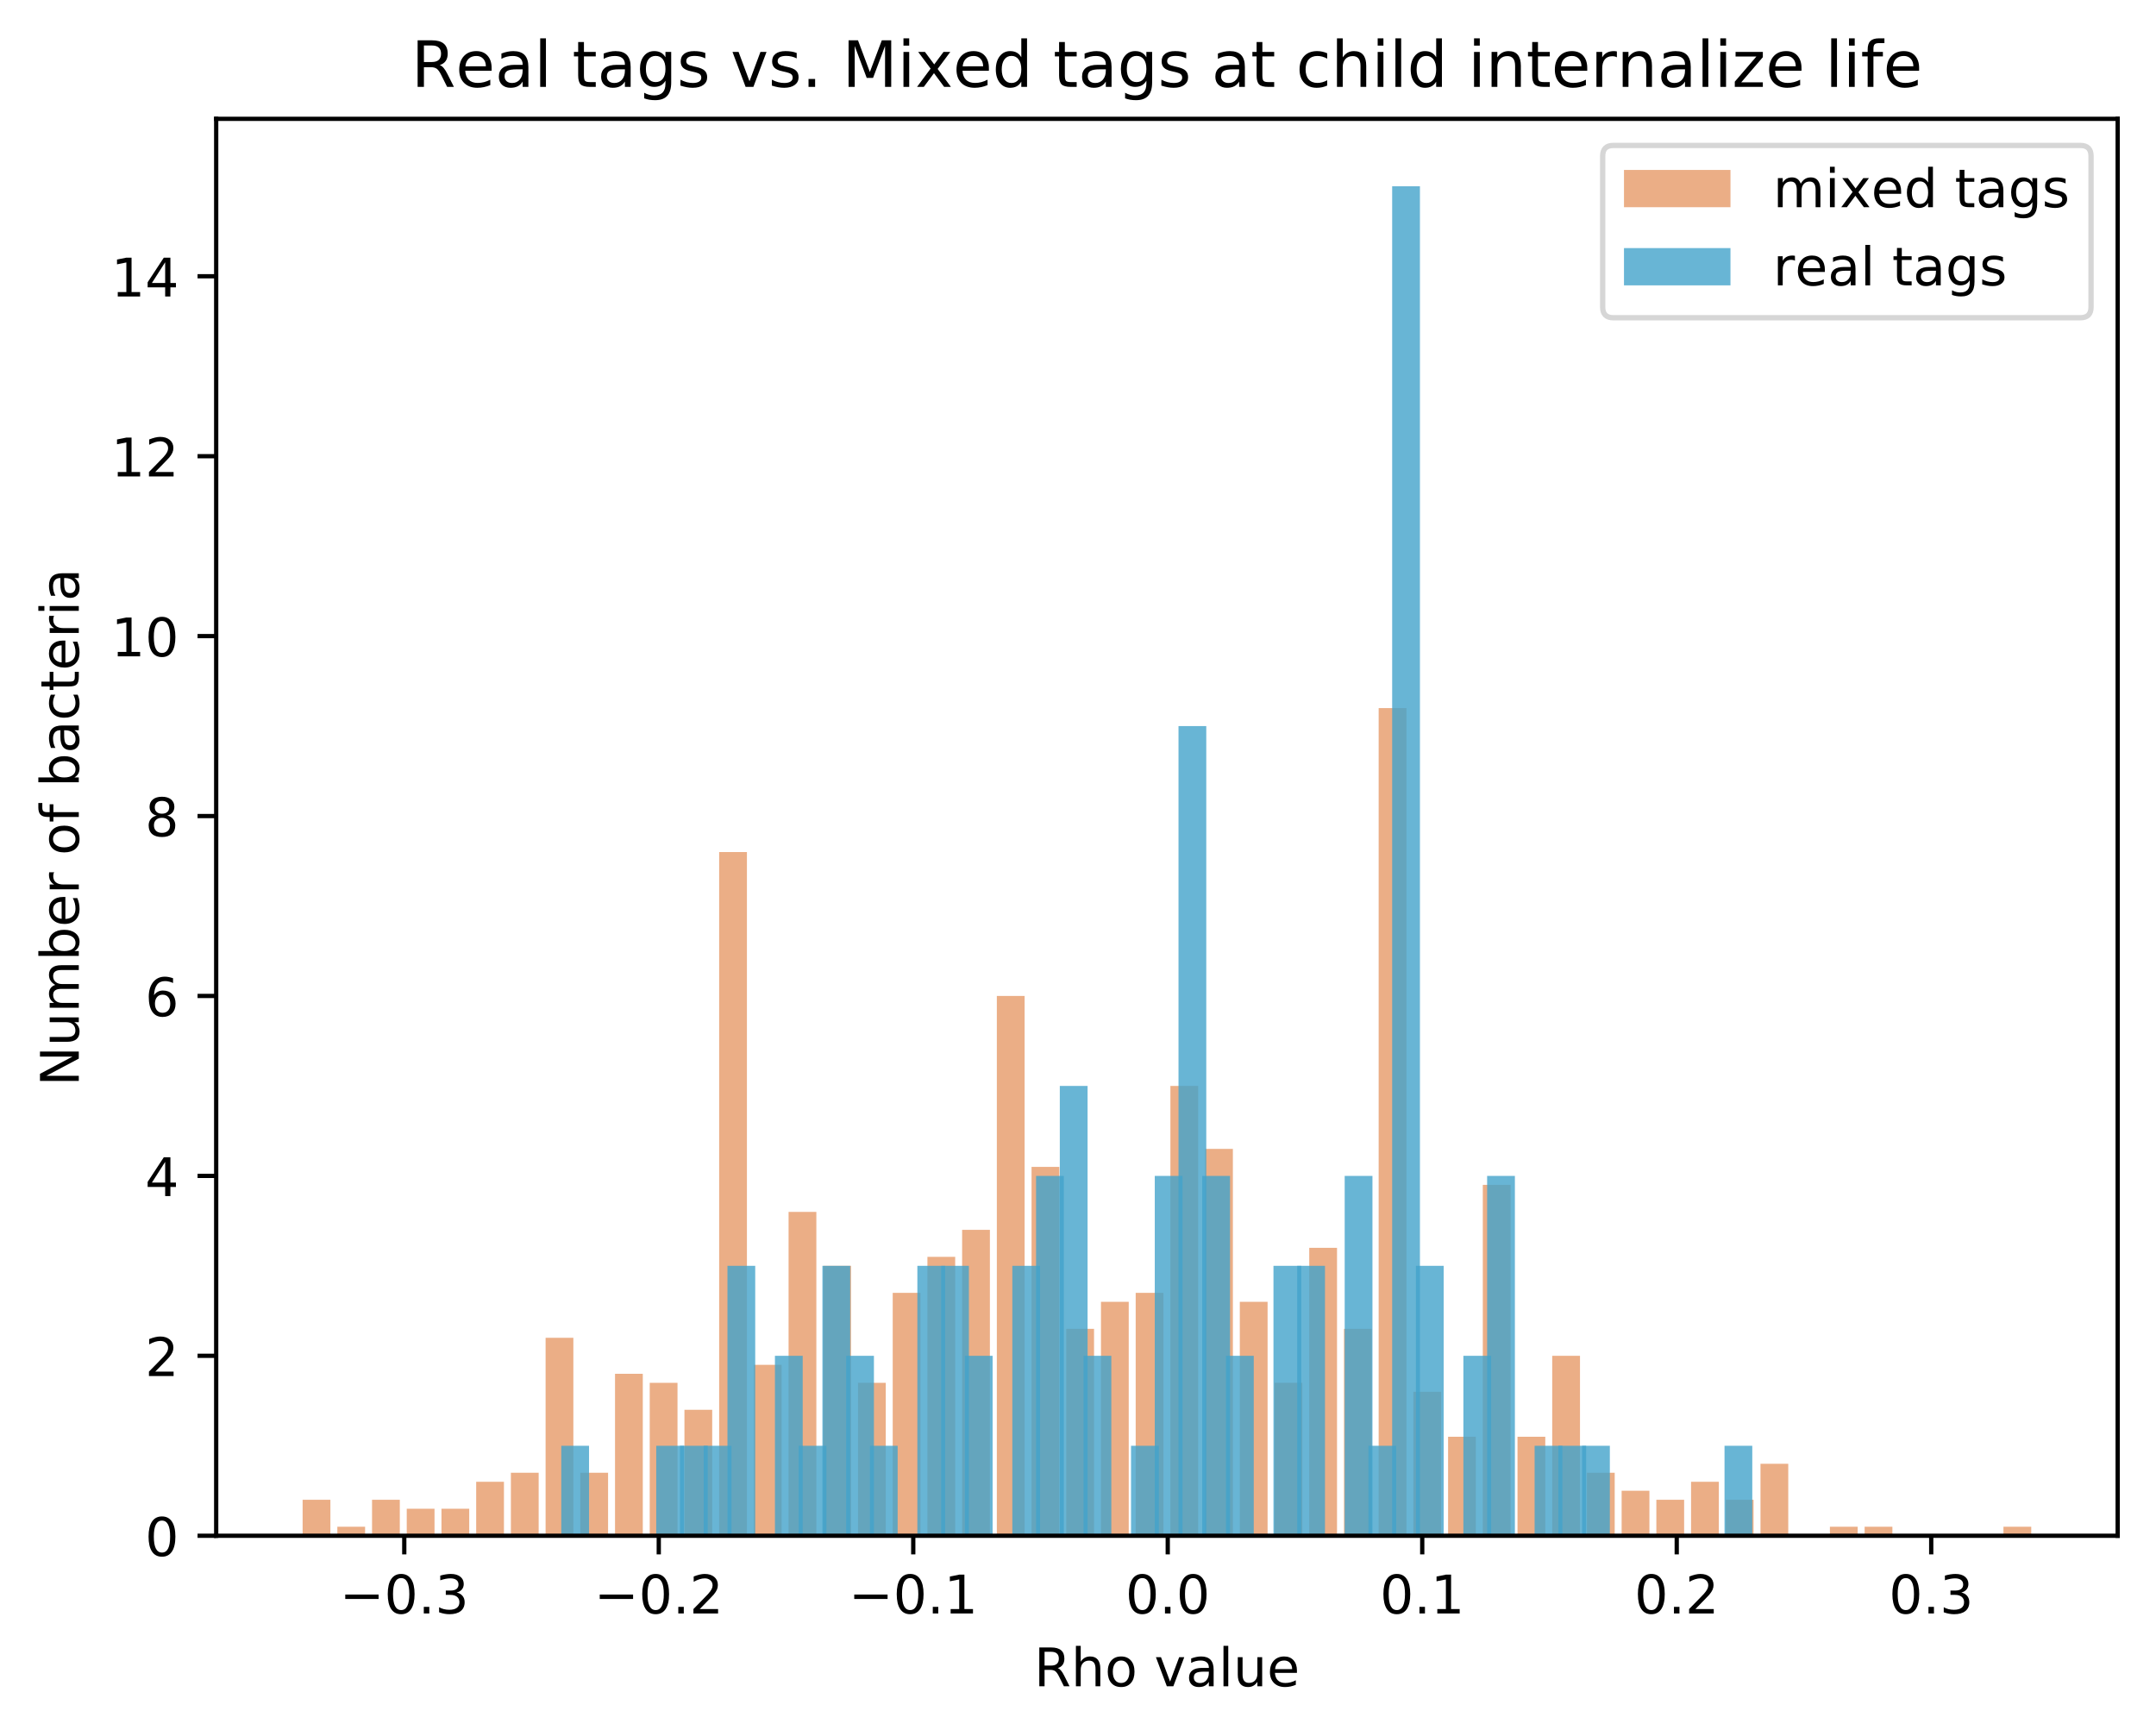 <?xml version="1.0" encoding="utf-8" standalone="no"?>
<!DOCTYPE svg PUBLIC "-//W3C//DTD SVG 1.1//EN"
  "http://www.w3.org/Graphics/SVG/1.1/DTD/svg11.dtd">
<!-- Created with matplotlib (https://matplotlib.org/) -->
<svg height="325.986pt" version="1.1" viewBox="0 0 404.923 325.986" width="404.923pt" xmlns="http://www.w3.org/2000/svg" xmlns:xlink="http://www.w3.org/1999/xlink">
 <defs>
  <style type="text/css">
*{stroke-linecap:butt;stroke-linejoin:round;}
  </style>
 </defs>
 <g id="figure_1">
  <g id="patch_1">
   <path d="M 0 325.986 
L 404.923 325.986 
L 404.923 0 
L 0 0 
z
" style="fill:#ffffff;"/>
  </g>
  <g id="axes_1">
   <g id="patch_2">
    <path d="M 40.603 288.43 
L 397.723 288.43 
L 397.723 22.318 
L 40.603 22.318 
z
" style="fill:#ffffff;"/>
   </g>
   <g id="patch_3">
    <path clip-path="url(#p4033b6febd)" d="M 56.836 288.43 
L 62.051 288.43 
L 62.051 281.672 
L 56.836 281.672 
z
" style="fill:#d95f0e;opacity:0.5;"/>
   </g>
   <g id="patch_4">
    <path clip-path="url(#p4033b6febd)" d="M 63.355 288.43 
L 68.57 288.43 
L 68.57 286.741 
L 63.355 286.741 
z
" style="fill:#d95f0e;opacity:0.5;"/>
   </g>
   <g id="patch_5">
    <path clip-path="url(#p4033b6febd)" d="M 69.874 288.43 
L 75.09 288.43 
L 75.09 281.672 
L 69.874 281.672 
z
" style="fill:#d95f0e;opacity:0.5;"/>
   </g>
   <g id="patch_6">
    <path clip-path="url(#p4033b6febd)" d="M 76.393 288.43 
L 81.609 288.43 
L 81.609 283.361 
L 76.393 283.361 
z
" style="fill:#d95f0e;opacity:0.5;"/>
   </g>
   <g id="patch_7">
    <path clip-path="url(#p4033b6febd)" d="M 82.913 288.43 
L 88.128 288.43 
L 88.128 283.361 
L 82.913 283.361 
z
" style="fill:#d95f0e;opacity:0.5;"/>
   </g>
   <g id="patch_8">
    <path clip-path="url(#p4033b6febd)" d="M 89.432 288.43 
L 94.647 288.43 
L 94.647 278.293 
L 89.432 278.293 
z
" style="fill:#d95f0e;opacity:0.5;"/>
   </g>
   <g id="patch_9">
    <path clip-path="url(#p4033b6febd)" d="M 95.951 288.43 
L 101.166 288.43 
L 101.166 276.603 
L 95.951 276.603 
z
" style="fill:#d95f0e;opacity:0.5;"/>
   </g>
   <g id="patch_10">
    <path clip-path="url(#p4033b6febd)" d="M 102.47 288.43 
L 107.685 288.43 
L 107.685 251.259 
L 102.47 251.259 
z
" style="fill:#d95f0e;opacity:0.5;"/>
   </g>
   <g id="patch_11">
    <path clip-path="url(#p4033b6febd)" d="M 108.989 288.43 
L 114.205 288.43 
L 114.205 276.603 
L 108.989 276.603 
z
" style="fill:#d95f0e;opacity:0.5;"/>
   </g>
   <g id="patch_12">
    <path clip-path="url(#p4033b6febd)" d="M 115.508 288.43 
L 120.724 288.43 
L 120.724 258.017 
L 115.508 258.017 
z
" style="fill:#d95f0e;opacity:0.5;"/>
   </g>
   <g id="patch_13">
    <path clip-path="url(#p4033b6febd)" d="M 122.028 288.43 
L 127.243 288.43 
L 127.243 259.707 
L 122.028 259.707 
z
" style="fill:#d95f0e;opacity:0.5;"/>
   </g>
   <g id="patch_14">
    <path clip-path="url(#p4033b6febd)" d="M 128.547 288.43 
L 133.762 288.43 
L 133.762 264.776 
L 128.547 264.776 
z
" style="fill:#d95f0e;opacity:0.5;"/>
   </g>
   <g id="patch_15">
    <path clip-path="url(#p4033b6febd)" d="M 135.066 288.43 
L 140.281 288.43 
L 140.281 160.021 
L 135.066 160.021 
z
" style="fill:#d95f0e;opacity:0.5;"/>
   </g>
   <g id="patch_16">
    <path clip-path="url(#p4033b6febd)" d="M 141.585 288.43 
L 146.8 288.43 
L 146.8 256.328 
L 141.585 256.328 
z
" style="fill:#d95f0e;opacity:0.5;"/>
   </g>
   <g id="patch_17">
    <path clip-path="url(#p4033b6febd)" d="M 148.104 288.43 
L 153.32 288.43 
L 153.32 227.605 
L 148.104 227.605 
z
" style="fill:#d95f0e;opacity:0.5;"/>
   </g>
   <g id="patch_18">
    <path clip-path="url(#p4033b6febd)" d="M 154.623 288.43 
L 159.839 288.43 
L 159.839 237.742 
L 154.623 237.742 
z
" style="fill:#d95f0e;opacity:0.5;"/>
   </g>
   <g id="patch_19">
    <path clip-path="url(#p4033b6febd)" d="M 161.143 288.43 
L 166.358 288.43 
L 166.358 259.707 
L 161.143 259.707 
z
" style="fill:#d95f0e;opacity:0.5;"/>
   </g>
   <g id="patch_20">
    <path clip-path="url(#p4033b6febd)" d="M 167.662 288.43 
L 172.877 288.43 
L 172.877 242.811 
L 167.662 242.811 
z
" style="fill:#d95f0e;opacity:0.5;"/>
   </g>
   <g id="patch_21">
    <path clip-path="url(#p4033b6febd)" d="M 174.181 288.43 
L 179.396 288.43 
L 179.396 236.053 
L 174.181 236.053 
z
" style="fill:#d95f0e;opacity:0.5;"/>
   </g>
   <g id="patch_22">
    <path clip-path="url(#p4033b6febd)" d="M 180.7 288.43 
L 185.915 288.43 
L 185.915 230.984 
L 180.7 230.984 
z
" style="fill:#d95f0e;opacity:0.5;"/>
   </g>
   <g id="patch_23">
    <path clip-path="url(#p4033b6febd)" d="M 187.219 288.43 
L 192.435 288.43 
L 192.435 187.054 
L 187.219 187.054 
z
" style="fill:#d95f0e;opacity:0.5;"/>
   </g>
   <g id="patch_24">
    <path clip-path="url(#p4033b6febd)" d="M 193.738 288.43 
L 198.954 288.43 
L 198.954 219.157 
L 193.738 219.157 
z
" style="fill:#d95f0e;opacity:0.5;"/>
   </g>
   <g id="patch_25">
    <path clip-path="url(#p4033b6febd)" d="M 200.258 288.43 
L 205.473 288.43 
L 205.473 249.569 
L 200.258 249.569 
z
" style="fill:#d95f0e;opacity:0.5;"/>
   </g>
   <g id="patch_26">
    <path clip-path="url(#p4033b6febd)" d="M 206.777 288.43 
L 211.992 288.43 
L 211.992 244.501 
L 206.777 244.501 
z
" style="fill:#d95f0e;opacity:0.5;"/>
   </g>
   <g id="patch_27">
    <path clip-path="url(#p4033b6febd)" d="M 213.296 288.43 
L 218.511 288.43 
L 218.511 242.811 
L 213.296 242.811 
z
" style="fill:#d95f0e;opacity:0.5;"/>
   </g>
   <g id="patch_28">
    <path clip-path="url(#p4033b6febd)" d="M 219.815 288.43 
L 225.03 288.43 
L 225.03 203.95 
L 219.815 203.95 
z
" style="fill:#d95f0e;opacity:0.5;"/>
   </g>
   <g id="patch_29">
    <path clip-path="url(#p4033b6febd)" d="M 226.334 288.43 
L 231.55 288.43 
L 231.55 215.777 
L 226.334 215.777 
z
" style="fill:#d95f0e;opacity:0.5;"/>
   </g>
   <g id="patch_30">
    <path clip-path="url(#p4033b6febd)" d="M 232.853 288.43 
L 238.069 288.43 
L 238.069 244.501 
L 232.853 244.501 
z
" style="fill:#d95f0e;opacity:0.5;"/>
   </g>
   <g id="patch_31">
    <path clip-path="url(#p4033b6febd)" d="M 239.373 288.43 
L 244.588 288.43 
L 244.588 259.707 
L 239.373 259.707 
z
" style="fill:#d95f0e;opacity:0.5;"/>
   </g>
   <g id="patch_32">
    <path clip-path="url(#p4033b6febd)" d="M 245.892 288.43 
L 251.107 288.43 
L 251.107 234.363 
L 245.892 234.363 
z
" style="fill:#d95f0e;opacity:0.5;"/>
   </g>
   <g id="patch_33">
    <path clip-path="url(#p4033b6febd)" d="M 252.411 288.43 
L 257.626 288.43 
L 257.626 249.569 
L 252.411 249.569 
z
" style="fill:#d95f0e;opacity:0.5;"/>
   </g>
   <g id="patch_34">
    <path clip-path="url(#p4033b6febd)" d="M 258.93 288.43 
L 264.145 288.43 
L 264.145 132.987 
L 258.93 132.987 
z
" style="fill:#d95f0e;opacity:0.5;"/>
   </g>
   <g id="patch_35">
    <path clip-path="url(#p4033b6febd)" d="M 265.449 288.43 
L 270.665 288.43 
L 270.665 261.397 
L 265.449 261.397 
z
" style="fill:#d95f0e;opacity:0.5;"/>
   </g>
   <g id="patch_36">
    <path clip-path="url(#p4033b6febd)" d="M 271.968 288.43 
L 277.184 288.43 
L 277.184 269.845 
L 271.968 269.845 
z
" style="fill:#d95f0e;opacity:0.5;"/>
   </g>
   <g id="patch_37">
    <path clip-path="url(#p4033b6febd)" d="M 278.488 288.43 
L 283.703 288.43 
L 283.703 222.536 
L 278.488 222.536 
z
" style="fill:#d95f0e;opacity:0.5;"/>
   </g>
   <g id="patch_38">
    <path clip-path="url(#p4033b6febd)" d="M 285.007 288.43 
L 290.222 288.43 
L 290.222 269.845 
L 285.007 269.845 
z
" style="fill:#d95f0e;opacity:0.5;"/>
   </g>
   <g id="patch_39">
    <path clip-path="url(#p4033b6febd)" d="M 291.526 288.43 
L 296.741 288.43 
L 296.741 254.638 
L 291.526 254.638 
z
" style="fill:#d95f0e;opacity:0.5;"/>
   </g>
   <g id="patch_40">
    <path clip-path="url(#p4033b6febd)" d="M 298.045 288.43 
L 303.26 288.43 
L 303.26 276.603 
L 298.045 276.603 
z
" style="fill:#d95f0e;opacity:0.5;"/>
   </g>
   <g id="patch_41">
    <path clip-path="url(#p4033b6febd)" d="M 304.564 288.43 
L 309.78 288.43 
L 309.78 279.982 
L 304.564 279.982 
z
" style="fill:#d95f0e;opacity:0.5;"/>
   </g>
   <g id="patch_42">
    <path clip-path="url(#p4033b6febd)" d="M 311.083 288.43 
L 316.299 288.43 
L 316.299 281.672 
L 311.083 281.672 
z
" style="fill:#d95f0e;opacity:0.5;"/>
   </g>
   <g id="patch_43">
    <path clip-path="url(#p4033b6febd)" d="M 317.603 288.43 
L 322.818 288.43 
L 322.818 278.293 
L 317.603 278.293 
z
" style="fill:#d95f0e;opacity:0.5;"/>
   </g>
   <g id="patch_44">
    <path clip-path="url(#p4033b6febd)" d="M 324.122 288.43 
L 329.337 288.43 
L 329.337 281.672 
L 324.122 281.672 
z
" style="fill:#d95f0e;opacity:0.5;"/>
   </g>
   <g id="patch_45">
    <path clip-path="url(#p4033b6febd)" d="M 330.641 288.43 
L 335.856 288.43 
L 335.856 274.913 
L 330.641 274.913 
z
" style="fill:#d95f0e;opacity:0.5;"/>
   </g>
   <g id="patch_46">
    <path clip-path="url(#p4033b6febd)" d="M 337.16 288.43 
L 342.375 288.43 
L 342.375 288.43 
L 337.16 288.43 
z
" style="fill:#d95f0e;opacity:0.5;"/>
   </g>
   <g id="patch_47">
    <path clip-path="url(#p4033b6febd)" d="M 343.679 288.43 
L 348.895 288.43 
L 348.895 286.741 
L 343.679 286.741 
z
" style="fill:#d95f0e;opacity:0.5;"/>
   </g>
   <g id="patch_48">
    <path clip-path="url(#p4033b6febd)" d="M 350.198 288.43 
L 355.414 288.43 
L 355.414 286.741 
L 350.198 286.741 
z
" style="fill:#d95f0e;opacity:0.5;"/>
   </g>
   <g id="patch_49">
    <path clip-path="url(#p4033b6febd)" d="M 356.718 288.43 
L 361.933 288.43 
L 361.933 288.43 
L 356.718 288.43 
z
" style="fill:#d95f0e;opacity:0.5;"/>
   </g>
   <g id="patch_50">
    <path clip-path="url(#p4033b6febd)" d="M 363.237 288.43 
L 368.452 288.43 
L 368.452 288.43 
L 363.237 288.43 
z
" style="fill:#d95f0e;opacity:0.5;"/>
   </g>
   <g id="patch_51">
    <path clip-path="url(#p4033b6febd)" d="M 369.756 288.43 
L 374.971 288.43 
L 374.971 288.43 
L 369.756 288.43 
z
" style="fill:#d95f0e;opacity:0.5;"/>
   </g>
   <g id="patch_52">
    <path clip-path="url(#p4033b6febd)" d="M 376.275 288.43 
L 381.49 288.43 
L 381.49 286.741 
L 376.275 286.741 
z
" style="fill:#d95f0e;opacity:0.5;"/>
   </g>
   <g id="patch_53">
    <path clip-path="url(#p4033b6febd)" d="M 105.414 288.43 
L 110.63 288.43 
L 110.63 271.534 
L 105.414 271.534 
z
" style="fill:#43a2ca;opacity:0.8;"/>
   </g>
   <g id="patch_54">
    <path clip-path="url(#p4033b6febd)" d="M 109.873 288.43 
L 115.088 288.43 
L 115.088 288.43 
L 109.873 288.43 
z
" style="fill:#43a2ca;opacity:0.8;"/>
   </g>
   <g id="patch_55">
    <path clip-path="url(#p4033b6febd)" d="M 114.331 288.43 
L 119.547 288.43 
L 119.547 288.43 
L 114.331 288.43 
z
" style="fill:#43a2ca;opacity:0.8;"/>
   </g>
   <g id="patch_56">
    <path clip-path="url(#p4033b6febd)" d="M 118.79 288.43 
L 124.005 288.43 
L 124.005 288.43 
L 118.79 288.43 
z
" style="fill:#43a2ca;opacity:0.8;"/>
   </g>
   <g id="patch_57">
    <path clip-path="url(#p4033b6febd)" d="M 123.249 288.43 
L 128.464 288.43 
L 128.464 271.534 
L 123.249 271.534 
z
" style="fill:#43a2ca;opacity:0.8;"/>
   </g>
   <g id="patch_58">
    <path clip-path="url(#p4033b6febd)" d="M 127.707 288.43 
L 132.923 288.43 
L 132.923 271.534 
L 127.707 271.534 
z
" style="fill:#43a2ca;opacity:0.8;"/>
   </g>
   <g id="patch_59">
    <path clip-path="url(#p4033b6febd)" d="M 132.166 288.43 
L 137.381 288.43 
L 137.381 271.534 
L 132.166 271.534 
z
" style="fill:#43a2ca;opacity:0.8;"/>
   </g>
   <g id="patch_60">
    <path clip-path="url(#p4033b6febd)" d="M 136.624 288.43 
L 141.84 288.43 
L 141.84 237.742 
L 136.624 237.742 
z
" style="fill:#43a2ca;opacity:0.8;"/>
   </g>
   <g id="patch_61">
    <path clip-path="url(#p4033b6febd)" d="M 141.083 288.43 
L 146.298 288.43 
L 146.298 288.43 
L 141.083 288.43 
z
" style="fill:#43a2ca;opacity:0.8;"/>
   </g>
   <g id="patch_62">
    <path clip-path="url(#p4033b6febd)" d="M 145.542 288.43 
L 150.757 288.43 
L 150.757 254.638 
L 145.542 254.638 
z
" style="fill:#43a2ca;opacity:0.8;"/>
   </g>
   <g id="patch_63">
    <path clip-path="url(#p4033b6febd)" d="M 150 288.43 
L 155.216 288.43 
L 155.216 271.534 
L 150 271.534 
z
" style="fill:#43a2ca;opacity:0.8;"/>
   </g>
   <g id="patch_64">
    <path clip-path="url(#p4033b6febd)" d="M 154.459 288.43 
L 159.674 288.43 
L 159.674 237.742 
L 154.459 237.742 
z
" style="fill:#43a2ca;opacity:0.8;"/>
   </g>
   <g id="patch_65">
    <path clip-path="url(#p4033b6febd)" d="M 158.917 288.43 
L 164.133 288.43 
L 164.133 254.638 
L 158.917 254.638 
z
" style="fill:#43a2ca;opacity:0.8;"/>
   </g>
   <g id="patch_66">
    <path clip-path="url(#p4033b6febd)" d="M 163.376 288.43 
L 168.591 288.43 
L 168.591 271.534 
L 163.376 271.534 
z
" style="fill:#43a2ca;opacity:0.8;"/>
   </g>
   <g id="patch_67">
    <path clip-path="url(#p4033b6febd)" d="M 167.835 288.43 
L 173.05 288.43 
L 173.05 288.43 
L 167.835 288.43 
z
" style="fill:#43a2ca;opacity:0.8;"/>
   </g>
   <g id="patch_68">
    <path clip-path="url(#p4033b6febd)" d="M 172.293 288.43 
L 177.509 288.43 
L 177.509 237.742 
L 172.293 237.742 
z
" style="fill:#43a2ca;opacity:0.8;"/>
   </g>
   <g id="patch_69">
    <path clip-path="url(#p4033b6febd)" d="M 176.752 288.43 
L 181.967 288.43 
L 181.967 237.742 
L 176.752 237.742 
z
" style="fill:#43a2ca;opacity:0.8;"/>
   </g>
   <g id="patch_70">
    <path clip-path="url(#p4033b6febd)" d="M 181.21 288.43 
L 186.426 288.43 
L 186.426 254.638 
L 181.21 254.638 
z
" style="fill:#43a2ca;opacity:0.8;"/>
   </g>
   <g id="patch_71">
    <path clip-path="url(#p4033b6febd)" d="M 185.669 288.43 
L 190.884 288.43 
L 190.884 288.43 
L 185.669 288.43 
z
" style="fill:#43a2ca;opacity:0.8;"/>
   </g>
   <g id="patch_72">
    <path clip-path="url(#p4033b6febd)" d="M 190.128 288.43 
L 195.343 288.43 
L 195.343 237.742 
L 190.128 237.742 
z
" style="fill:#43a2ca;opacity:0.8;"/>
   </g>
   <g id="patch_73">
    <path clip-path="url(#p4033b6febd)" d="M 194.586 288.43 
L 199.802 288.43 
L 199.802 220.846 
L 194.586 220.846 
z
" style="fill:#43a2ca;opacity:0.8;"/>
   </g>
   <g id="patch_74">
    <path clip-path="url(#p4033b6febd)" d="M 199.045 288.43 
L 204.26 288.43 
L 204.26 203.95 
L 199.045 203.95 
z
" style="fill:#43a2ca;opacity:0.8;"/>
   </g>
   <g id="patch_75">
    <path clip-path="url(#p4033b6febd)" d="M 203.503 288.43 
L 208.719 288.43 
L 208.719 254.638 
L 203.503 254.638 
z
" style="fill:#43a2ca;opacity:0.8;"/>
   </g>
   <g id="patch_76">
    <path clip-path="url(#p4033b6febd)" d="M 207.962 288.43 
L 213.177 288.43 
L 213.177 288.43 
L 207.962 288.43 
z
" style="fill:#43a2ca;opacity:0.8;"/>
   </g>
   <g id="patch_77">
    <path clip-path="url(#p4033b6febd)" d="M 212.421 288.43 
L 217.636 288.43 
L 217.636 271.534 
L 212.421 271.534 
z
" style="fill:#43a2ca;opacity:0.8;"/>
   </g>
   <g id="patch_78">
    <path clip-path="url(#p4033b6febd)" d="M 216.879 288.43 
L 222.095 288.43 
L 222.095 220.846 
L 216.879 220.846 
z
" style="fill:#43a2ca;opacity:0.8;"/>
   </g>
   <g id="patch_79">
    <path clip-path="url(#p4033b6febd)" d="M 221.338 288.43 
L 226.553 288.43 
L 226.553 136.366 
L 221.338 136.366 
z
" style="fill:#43a2ca;opacity:0.8;"/>
   </g>
   <g id="patch_80">
    <path clip-path="url(#p4033b6febd)" d="M 225.796 288.43 
L 231.012 288.43 
L 231.012 220.846 
L 225.796 220.846 
z
" style="fill:#43a2ca;opacity:0.8;"/>
   </g>
   <g id="patch_81">
    <path clip-path="url(#p4033b6febd)" d="M 230.255 288.43 
L 235.47 288.43 
L 235.47 254.638 
L 230.255 254.638 
z
" style="fill:#43a2ca;opacity:0.8;"/>
   </g>
   <g id="patch_82">
    <path clip-path="url(#p4033b6febd)" d="M 234.714 288.43 
L 239.929 288.43 
L 239.929 288.43 
L 234.714 288.43 
z
" style="fill:#43a2ca;opacity:0.8;"/>
   </g>
   <g id="patch_83">
    <path clip-path="url(#p4033b6febd)" d="M 239.172 288.43 
L 244.388 288.43 
L 244.388 237.742 
L 239.172 237.742 
z
" style="fill:#43a2ca;opacity:0.8;"/>
   </g>
   <g id="patch_84">
    <path clip-path="url(#p4033b6febd)" d="M 243.631 288.43 
L 248.846 288.43 
L 248.846 237.742 
L 243.631 237.742 
z
" style="fill:#43a2ca;opacity:0.8;"/>
   </g>
   <g id="patch_85">
    <path clip-path="url(#p4033b6febd)" d="M 248.089 288.43 
L 253.305 288.43 
L 253.305 288.43 
L 248.089 288.43 
z
" style="fill:#43a2ca;opacity:0.8;"/>
   </g>
   <g id="patch_86">
    <path clip-path="url(#p4033b6febd)" d="M 252.548 288.43 
L 257.763 288.43 
L 257.763 220.846 
L 252.548 220.846 
z
" style="fill:#43a2ca;opacity:0.8;"/>
   </g>
   <g id="patch_87">
    <path clip-path="url(#p4033b6febd)" d="M 257.007 288.43 
L 262.222 288.43 
L 262.222 271.534 
L 257.007 271.534 
z
" style="fill:#43a2ca;opacity:0.8;"/>
   </g>
   <g id="patch_88">
    <path clip-path="url(#p4033b6febd)" d="M 261.465 288.43 
L 266.681 288.43 
L 266.681 34.99 
L 261.465 34.99 
z
" style="fill:#43a2ca;opacity:0.8;"/>
   </g>
   <g id="patch_89">
    <path clip-path="url(#p4033b6febd)" d="M 265.924 288.43 
L 271.139 288.43 
L 271.139 237.742 
L 265.924 237.742 
z
" style="fill:#43a2ca;opacity:0.8;"/>
   </g>
   <g id="patch_90">
    <path clip-path="url(#p4033b6febd)" d="M 270.382 288.43 
L 275.598 288.43 
L 275.598 288.43 
L 270.382 288.43 
z
" style="fill:#43a2ca;opacity:0.8;"/>
   </g>
   <g id="patch_91">
    <path clip-path="url(#p4033b6febd)" d="M 274.841 288.43 
L 280.056 288.43 
L 280.056 254.638 
L 274.841 254.638 
z
" style="fill:#43a2ca;opacity:0.8;"/>
   </g>
   <g id="patch_92">
    <path clip-path="url(#p4033b6febd)" d="M 279.3 288.43 
L 284.515 288.43 
L 284.515 220.846 
L 279.3 220.846 
z
" style="fill:#43a2ca;opacity:0.8;"/>
   </g>
   <g id="patch_93">
    <path clip-path="url(#p4033b6febd)" d="M 283.758 288.43 
L 288.974 288.43 
L 288.974 288.43 
L 283.758 288.43 
z
" style="fill:#43a2ca;opacity:0.8;"/>
   </g>
   <g id="patch_94">
    <path clip-path="url(#p4033b6febd)" d="M 288.217 288.43 
L 293.432 288.43 
L 293.432 271.534 
L 288.217 271.534 
z
" style="fill:#43a2ca;opacity:0.8;"/>
   </g>
   <g id="patch_95">
    <path clip-path="url(#p4033b6febd)" d="M 292.675 288.43 
L 297.891 288.43 
L 297.891 271.534 
L 292.675 271.534 
z
" style="fill:#43a2ca;opacity:0.8;"/>
   </g>
   <g id="patch_96">
    <path clip-path="url(#p4033b6febd)" d="M 297.134 288.43 
L 302.349 288.43 
L 302.349 271.534 
L 297.134 271.534 
z
" style="fill:#43a2ca;opacity:0.8;"/>
   </g>
   <g id="patch_97">
    <path clip-path="url(#p4033b6febd)" d="M 301.593 288.43 
L 306.808 288.43 
L 306.808 288.43 
L 301.593 288.43 
z
" style="fill:#43a2ca;opacity:0.8;"/>
   </g>
   <g id="patch_98">
    <path clip-path="url(#p4033b6febd)" d="M 306.051 288.43 
L 311.267 288.43 
L 311.267 288.43 
L 306.051 288.43 
z
" style="fill:#43a2ca;opacity:0.8;"/>
   </g>
   <g id="patch_99">
    <path clip-path="url(#p4033b6febd)" d="M 310.51 288.43 
L 315.725 288.43 
L 315.725 288.43 
L 310.51 288.43 
z
" style="fill:#43a2ca;opacity:0.8;"/>
   </g>
   <g id="patch_100">
    <path clip-path="url(#p4033b6febd)" d="M 314.968 288.43 
L 320.184 288.43 
L 320.184 288.43 
L 314.968 288.43 
z
" style="fill:#43a2ca;opacity:0.8;"/>
   </g>
   <g id="patch_101">
    <path clip-path="url(#p4033b6febd)" d="M 319.427 288.43 
L 324.642 288.43 
L 324.642 288.43 
L 319.427 288.43 
z
" style="fill:#43a2ca;opacity:0.8;"/>
   </g>
   <g id="patch_102">
    <path clip-path="url(#p4033b6febd)" d="M 323.886 288.43 
L 329.101 288.43 
L 329.101 271.534 
L 323.886 271.534 
z
" style="fill:#43a2ca;opacity:0.8;"/>
   </g>
   <g id="matplotlib.axis_1">
    <g id="xtick_1">
     <g id="line2d_1">
      <defs>
       <path d="M 0 0 
L 0 3.5 
" id="m4f3be8a884" style="stroke:#000000;stroke-width:0.8;"/>
      </defs>
      <g>
       <use style="stroke:#000000;stroke-width:0.8;" x="75.927" xlink:href="#m4f3be8a884" y="288.43"/>
      </g>
     </g>
     <g id="text_1">
      <!-- −0.3 -->
      <defs>
       <path d="M 10.594 35.5 
L 73.188 35.5 
L 73.188 27.203 
L 10.594 27.203 
z
" id="DejaVuSans-8722"/>
       <path d="M 31.781 66.406 
Q 24.172 66.406 20.328 58.906 
Q 16.5 51.422 16.5 36.375 
Q 16.5 21.391 20.328 13.891 
Q 24.172 6.391 31.781 6.391 
Q 39.453 6.391 43.281 13.891 
Q 47.125 21.391 47.125 36.375 
Q 47.125 51.422 43.281 58.906 
Q 39.453 66.406 31.781 66.406 
z
M 31.781 74.219 
Q 44.047 74.219 50.516 64.516 
Q 56.984 54.828 56.984 36.375 
Q 56.984 17.969 50.516 8.266 
Q 44.047 -1.422 31.781 -1.422 
Q 19.531 -1.422 13.062 8.266 
Q 6.594 17.969 6.594 36.375 
Q 6.594 54.828 13.062 64.516 
Q 19.531 74.219 31.781 74.219 
z
" id="DejaVuSans-48"/>
       <path d="M 10.688 12.406 
L 21 12.406 
L 21 0 
L 10.688 0 
z
" id="DejaVuSans-46"/>
       <path d="M 40.578 39.312 
Q 47.656 37.797 51.625 33 
Q 55.609 28.219 55.609 21.188 
Q 55.609 10.406 48.188 4.484 
Q 40.766 -1.422 27.094 -1.422 
Q 22.516 -1.422 17.656 -0.516 
Q 12.797 0.391 7.625 2.203 
L 7.625 11.719 
Q 11.719 9.328 16.594 8.109 
Q 21.484 6.891 26.812 6.891 
Q 36.078 6.891 40.938 10.547 
Q 45.797 14.203 45.797 21.188 
Q 45.797 27.641 41.281 31.266 
Q 36.766 34.906 28.719 34.906 
L 20.219 34.906 
L 20.219 43.016 
L 29.109 43.016 
Q 36.375 43.016 40.234 45.922 
Q 44.094 48.828 44.094 54.297 
Q 44.094 59.906 40.109 62.906 
Q 36.141 65.922 28.719 65.922 
Q 24.656 65.922 20.016 65.031 
Q 15.375 64.156 9.812 62.312 
L 9.812 71.094 
Q 15.438 72.656 20.344 73.438 
Q 25.25 74.219 29.594 74.219 
Q 40.828 74.219 47.359 69.109 
Q 53.906 64.016 53.906 55.328 
Q 53.906 49.266 50.438 45.094 
Q 46.969 40.922 40.578 39.312 
z
" id="DejaVuSans-51"/>
      </defs>
      <g transform="translate(63.785 303.029)scale(0.1 -0.1)">
       <use xlink:href="#DejaVuSans-8722"/>
       <use x="83.789" xlink:href="#DejaVuSans-48"/>
       <use x="147.412" xlink:href="#DejaVuSans-46"/>
       <use x="179.199" xlink:href="#DejaVuSans-51"/>
      </g>
     </g>
    </g>
    <g id="xtick_2">
     <g id="line2d_2">
      <g>
       <use style="stroke:#000000;stroke-width:0.8;" x="123.724" xlink:href="#m4f3be8a884" y="288.43"/>
      </g>
     </g>
     <g id="text_2">
      <!-- −0.2 -->
      <defs>
       <path d="M 19.188 8.297 
L 53.609 8.297 
L 53.609 0 
L 7.328 0 
L 7.328 8.297 
Q 12.938 14.109 22.625 23.891 
Q 32.328 33.688 34.812 36.531 
Q 39.547 41.844 41.422 45.531 
Q 43.312 49.219 43.312 52.781 
Q 43.312 58.594 39.234 62.25 
Q 35.156 65.922 28.609 65.922 
Q 23.969 65.922 18.812 64.312 
Q 13.672 62.703 7.812 59.422 
L 7.812 69.391 
Q 13.766 71.781 18.938 73 
Q 24.125 74.219 28.422 74.219 
Q 39.75 74.219 46.484 68.547 
Q 53.219 62.891 53.219 53.422 
Q 53.219 48.922 51.531 44.891 
Q 49.859 40.875 45.406 35.406 
Q 44.188 33.984 37.641 27.219 
Q 31.109 20.453 19.188 8.297 
z
" id="DejaVuSans-50"/>
      </defs>
      <g transform="translate(111.582 303.029)scale(0.1 -0.1)">
       <use xlink:href="#DejaVuSans-8722"/>
       <use x="83.789" xlink:href="#DejaVuSans-48"/>
       <use x="147.412" xlink:href="#DejaVuSans-46"/>
       <use x="179.199" xlink:href="#DejaVuSans-50"/>
      </g>
     </g>
    </g>
    <g id="xtick_3">
     <g id="line2d_3">
      <g>
       <use style="stroke:#000000;stroke-width:0.8;" x="171.521" xlink:href="#m4f3be8a884" y="288.43"/>
      </g>
     </g>
     <g id="text_3">
      <!-- −0.1 -->
      <defs>
       <path d="M 12.406 8.297 
L 28.516 8.297 
L 28.516 63.922 
L 10.984 60.406 
L 10.984 69.391 
L 28.422 72.906 
L 38.281 72.906 
L 38.281 8.297 
L 54.391 8.297 
L 54.391 0 
L 12.406 0 
z
" id="DejaVuSans-49"/>
      </defs>
      <g transform="translate(159.379 303.029)scale(0.1 -0.1)">
       <use xlink:href="#DejaVuSans-8722"/>
       <use x="83.789" xlink:href="#DejaVuSans-48"/>
       <use x="147.412" xlink:href="#DejaVuSans-46"/>
       <use x="179.199" xlink:href="#DejaVuSans-49"/>
      </g>
     </g>
    </g>
    <g id="xtick_4">
     <g id="line2d_4">
      <g>
       <use style="stroke:#000000;stroke-width:0.8;" x="219.317" xlink:href="#m4f3be8a884" y="288.43"/>
      </g>
     </g>
     <g id="text_4">
      <!-- 0.0 -->
      <g transform="translate(211.366 303.029)scale(0.1 -0.1)">
       <use xlink:href="#DejaVuSans-48"/>
       <use x="63.623" xlink:href="#DejaVuSans-46"/>
       <use x="95.41" xlink:href="#DejaVuSans-48"/>
      </g>
     </g>
    </g>
    <g id="xtick_5">
     <g id="line2d_5">
      <g>
       <use style="stroke:#000000;stroke-width:0.8;" x="267.114" xlink:href="#m4f3be8a884" y="288.43"/>
      </g>
     </g>
     <g id="text_5">
      <!-- 0.1 -->
      <g transform="translate(259.163 303.029)scale(0.1 -0.1)">
       <use xlink:href="#DejaVuSans-48"/>
       <use x="63.623" xlink:href="#DejaVuSans-46"/>
       <use x="95.41" xlink:href="#DejaVuSans-49"/>
      </g>
     </g>
    </g>
    <g id="xtick_6">
     <g id="line2d_6">
      <g>
       <use style="stroke:#000000;stroke-width:0.8;" x="314.911" xlink:href="#m4f3be8a884" y="288.43"/>
      </g>
     </g>
     <g id="text_6">
      <!-- 0.2 -->
      <g transform="translate(306.96 303.029)scale(0.1 -0.1)">
       <use xlink:href="#DejaVuSans-48"/>
       <use x="63.623" xlink:href="#DejaVuSans-46"/>
       <use x="95.41" xlink:href="#DejaVuSans-50"/>
      </g>
     </g>
    </g>
    <g id="xtick_7">
     <g id="line2d_7">
      <g>
       <use style="stroke:#000000;stroke-width:0.8;" x="362.708" xlink:href="#m4f3be8a884" y="288.43"/>
      </g>
     </g>
     <g id="text_7">
      <!-- 0.3 -->
      <g transform="translate(354.757 303.029)scale(0.1 -0.1)">
       <use xlink:href="#DejaVuSans-48"/>
       <use x="63.623" xlink:href="#DejaVuSans-46"/>
       <use x="95.41" xlink:href="#DejaVuSans-51"/>
      </g>
     </g>
    </g>
    <g id="text_8">
     <!-- Rho value -->
     <defs>
      <path d="M 44.391 34.188 
Q 47.562 33.109 50.562 29.594 
Q 53.562 26.078 56.594 19.922 
L 66.609 0 
L 56 0 
L 46.688 18.703 
Q 43.062 26.031 39.672 28.422 
Q 36.281 30.812 30.422 30.812 
L 19.672 30.812 
L 19.672 0 
L 9.812 0 
L 9.812 72.906 
L 32.078 72.906 
Q 44.578 72.906 50.734 67.672 
Q 56.891 62.453 56.891 51.906 
Q 56.891 45.016 53.688 40.469 
Q 50.484 35.938 44.391 34.188 
z
M 19.672 64.797 
L 19.672 38.922 
L 32.078 38.922 
Q 39.203 38.922 42.844 42.219 
Q 46.484 45.516 46.484 51.906 
Q 46.484 58.297 42.844 61.547 
Q 39.203 64.797 32.078 64.797 
z
" id="DejaVuSans-82"/>
      <path d="M 54.891 33.016 
L 54.891 0 
L 45.906 0 
L 45.906 32.719 
Q 45.906 40.484 42.875 44.328 
Q 39.844 48.188 33.797 48.188 
Q 26.516 48.188 22.312 43.547 
Q 18.109 38.922 18.109 30.906 
L 18.109 0 
L 9.078 0 
L 9.078 75.984 
L 18.109 75.984 
L 18.109 46.188 
Q 21.344 51.125 25.703 53.562 
Q 30.078 56 35.797 56 
Q 45.219 56 50.047 50.172 
Q 54.891 44.344 54.891 33.016 
z
" id="DejaVuSans-104"/>
      <path d="M 30.609 48.391 
Q 23.391 48.391 19.188 42.75 
Q 14.984 37.109 14.984 27.297 
Q 14.984 17.484 19.156 11.844 
Q 23.344 6.203 30.609 6.203 
Q 37.797 6.203 41.984 11.859 
Q 46.188 17.531 46.188 27.297 
Q 46.188 37.016 41.984 42.703 
Q 37.797 48.391 30.609 48.391 
z
M 30.609 56 
Q 42.328 56 49.016 48.375 
Q 55.719 40.766 55.719 27.297 
Q 55.719 13.875 49.016 6.219 
Q 42.328 -1.422 30.609 -1.422 
Q 18.844 -1.422 12.172 6.219 
Q 5.516 13.875 5.516 27.297 
Q 5.516 40.766 12.172 48.375 
Q 18.844 56 30.609 56 
z
" id="DejaVuSans-111"/>
      <path id="DejaVuSans-32"/>
      <path d="M 2.984 54.688 
L 12.5 54.688 
L 29.594 8.797 
L 46.688 54.688 
L 56.203 54.688 
L 35.688 0 
L 23.484 0 
z
" id="DejaVuSans-118"/>
      <path d="M 34.281 27.484 
Q 23.391 27.484 19.188 25 
Q 14.984 22.516 14.984 16.5 
Q 14.984 11.719 18.141 8.906 
Q 21.297 6.109 26.703 6.109 
Q 34.188 6.109 38.703 11.406 
Q 43.219 16.703 43.219 25.484 
L 43.219 27.484 
z
M 52.203 31.203 
L 52.203 0 
L 43.219 0 
L 43.219 8.297 
Q 40.141 3.328 35.547 0.953 
Q 30.953 -1.422 24.312 -1.422 
Q 15.922 -1.422 10.953 3.297 
Q 6 8.016 6 15.922 
Q 6 25.141 12.172 29.828 
Q 18.359 34.516 30.609 34.516 
L 43.219 34.516 
L 43.219 35.406 
Q 43.219 41.609 39.141 45 
Q 35.062 48.391 27.688 48.391 
Q 23 48.391 18.547 47.266 
Q 14.109 46.141 10.016 43.891 
L 10.016 52.203 
Q 14.938 54.109 19.578 55.047 
Q 24.219 56 28.609 56 
Q 40.484 56 46.344 49.844 
Q 52.203 43.703 52.203 31.203 
z
" id="DejaVuSans-97"/>
      <path d="M 9.422 75.984 
L 18.406 75.984 
L 18.406 0 
L 9.422 0 
z
" id="DejaVuSans-108"/>
      <path d="M 8.5 21.578 
L 8.5 54.688 
L 17.484 54.688 
L 17.484 21.922 
Q 17.484 14.156 20.5 10.266 
Q 23.531 6.391 29.594 6.391 
Q 36.859 6.391 41.078 11.031 
Q 45.312 15.672 45.312 23.688 
L 45.312 54.688 
L 54.297 54.688 
L 54.297 0 
L 45.312 0 
L 45.312 8.406 
Q 42.047 3.422 37.719 1 
Q 33.406 -1.422 27.688 -1.422 
Q 18.266 -1.422 13.375 4.438 
Q 8.5 10.297 8.5 21.578 
z
M 31.109 56 
z
" id="DejaVuSans-117"/>
      <path d="M 56.203 29.594 
L 56.203 25.203 
L 14.891 25.203 
Q 15.484 15.922 20.484 11.062 
Q 25.484 6.203 34.422 6.203 
Q 39.594 6.203 44.453 7.469 
Q 49.312 8.734 54.109 11.281 
L 54.109 2.781 
Q 49.266 0.734 44.188 -0.344 
Q 39.109 -1.422 33.891 -1.422 
Q 20.797 -1.422 13.156 6.188 
Q 5.516 13.812 5.516 26.812 
Q 5.516 40.234 12.766 48.109 
Q 20.016 56 32.328 56 
Q 43.359 56 49.781 48.891 
Q 56.203 41.797 56.203 29.594 
z
M 47.219 32.234 
Q 47.125 39.594 43.094 43.984 
Q 39.062 48.391 32.422 48.391 
Q 24.906 48.391 20.391 44.141 
Q 15.875 39.891 15.188 32.172 
z
" id="DejaVuSans-101"/>
     </defs>
     <g transform="translate(194.214 316.707)scale(0.1 -0.1)">
      <use xlink:href="#DejaVuSans-82"/>
      <use x="69.482" xlink:href="#DejaVuSans-104"/>
      <use x="132.861" xlink:href="#DejaVuSans-111"/>
      <use x="194.043" xlink:href="#DejaVuSans-32"/>
      <use x="225.83" xlink:href="#DejaVuSans-118"/>
      <use x="285.01" xlink:href="#DejaVuSans-97"/>
      <use x="346.289" xlink:href="#DejaVuSans-108"/>
      <use x="374.072" xlink:href="#DejaVuSans-117"/>
      <use x="437.451" xlink:href="#DejaVuSans-101"/>
     </g>
    </g>
   </g>
   <g id="matplotlib.axis_2">
    <g id="ytick_1">
     <g id="line2d_8">
      <defs>
       <path d="M 0 0 
L -3.5 0 
" id="mdf8cb40edf" style="stroke:#000000;stroke-width:0.8;"/>
      </defs>
      <g>
       <use style="stroke:#000000;stroke-width:0.8;" x="40.603" xlink:href="#mdf8cb40edf" y="288.43"/>
      </g>
     </g>
     <g id="text_9">
      <!-- 0 -->
      <g transform="translate(27.241 292.229)scale(0.1 -0.1)">
       <use xlink:href="#DejaVuSans-48"/>
      </g>
     </g>
    </g>
    <g id="ytick_2">
     <g id="line2d_9">
      <g>
       <use style="stroke:#000000;stroke-width:0.8;" x="40.603" xlink:href="#mdf8cb40edf" y="254.638"/>
      </g>
     </g>
     <g id="text_10">
      <!-- 2 -->
      <g transform="translate(27.241 258.437)scale(0.1 -0.1)">
       <use xlink:href="#DejaVuSans-50"/>
      </g>
     </g>
    </g>
    <g id="ytick_3">
     <g id="line2d_10">
      <g>
       <use style="stroke:#000000;stroke-width:0.8;" x="40.603" xlink:href="#mdf8cb40edf" y="220.846"/>
      </g>
     </g>
     <g id="text_11">
      <!-- 4 -->
      <defs>
       <path d="M 37.797 64.312 
L 12.891 25.391 
L 37.797 25.391 
z
M 35.203 72.906 
L 47.609 72.906 
L 47.609 25.391 
L 58.016 25.391 
L 58.016 17.188 
L 47.609 17.188 
L 47.609 0 
L 37.797 0 
L 37.797 17.188 
L 4.891 17.188 
L 4.891 26.703 
z
" id="DejaVuSans-52"/>
      </defs>
      <g transform="translate(27.241 224.645)scale(0.1 -0.1)">
       <use xlink:href="#DejaVuSans-52"/>
      </g>
     </g>
    </g>
    <g id="ytick_4">
     <g id="line2d_11">
      <g>
       <use style="stroke:#000000;stroke-width:0.8;" x="40.603" xlink:href="#mdf8cb40edf" y="187.054"/>
      </g>
     </g>
     <g id="text_12">
      <!-- 6 -->
      <defs>
       <path d="M 33.016 40.375 
Q 26.375 40.375 22.484 35.828 
Q 18.609 31.297 18.609 23.391 
Q 18.609 15.531 22.484 10.953 
Q 26.375 6.391 33.016 6.391 
Q 39.656 6.391 43.531 10.953 
Q 47.406 15.531 47.406 23.391 
Q 47.406 31.297 43.531 35.828 
Q 39.656 40.375 33.016 40.375 
z
M 52.594 71.297 
L 52.594 62.312 
Q 48.875 64.062 45.094 64.984 
Q 41.312 65.922 37.594 65.922 
Q 27.828 65.922 22.672 59.328 
Q 17.531 52.734 16.797 39.406 
Q 19.672 43.656 24.016 45.922 
Q 28.375 48.188 33.594 48.188 
Q 44.578 48.188 50.953 41.516 
Q 57.328 34.859 57.328 23.391 
Q 57.328 12.156 50.688 5.359 
Q 44.047 -1.422 33.016 -1.422 
Q 20.359 -1.422 13.672 8.266 
Q 6.984 17.969 6.984 36.375 
Q 6.984 53.656 15.188 63.938 
Q 23.391 74.219 37.203 74.219 
Q 40.922 74.219 44.703 73.484 
Q 48.484 72.75 52.594 71.297 
z
" id="DejaVuSans-54"/>
      </defs>
      <g transform="translate(27.241 190.853)scale(0.1 -0.1)">
       <use xlink:href="#DejaVuSans-54"/>
      </g>
     </g>
    </g>
    <g id="ytick_5">
     <g id="line2d_12">
      <g>
       <use style="stroke:#000000;stroke-width:0.8;" x="40.603" xlink:href="#mdf8cb40edf" y="153.262"/>
      </g>
     </g>
     <g id="text_13">
      <!-- 8 -->
      <defs>
       <path d="M 31.781 34.625 
Q 24.75 34.625 20.719 30.859 
Q 16.703 27.094 16.703 20.516 
Q 16.703 13.922 20.719 10.156 
Q 24.75 6.391 31.781 6.391 
Q 38.812 6.391 42.859 10.172 
Q 46.922 13.969 46.922 20.516 
Q 46.922 27.094 42.891 30.859 
Q 38.875 34.625 31.781 34.625 
z
M 21.922 38.812 
Q 15.578 40.375 12.031 44.719 
Q 8.5 49.078 8.5 55.328 
Q 8.5 64.062 14.719 69.141 
Q 20.953 74.219 31.781 74.219 
Q 42.672 74.219 48.875 69.141 
Q 55.078 64.062 55.078 55.328 
Q 55.078 49.078 51.531 44.719 
Q 48 40.375 41.703 38.812 
Q 48.828 37.156 52.797 32.312 
Q 56.781 27.484 56.781 20.516 
Q 56.781 9.906 50.312 4.234 
Q 43.844 -1.422 31.781 -1.422 
Q 19.734 -1.422 13.25 4.234 
Q 6.781 9.906 6.781 20.516 
Q 6.781 27.484 10.781 32.312 
Q 14.797 37.156 21.922 38.812 
z
M 18.312 54.391 
Q 18.312 48.734 21.844 45.562 
Q 25.391 42.391 31.781 42.391 
Q 38.141 42.391 41.719 45.562 
Q 45.312 48.734 45.312 54.391 
Q 45.312 60.062 41.719 63.234 
Q 38.141 66.406 31.781 66.406 
Q 25.391 66.406 21.844 63.234 
Q 18.312 60.062 18.312 54.391 
z
" id="DejaVuSans-56"/>
      </defs>
      <g transform="translate(27.241 157.061)scale(0.1 -0.1)">
       <use xlink:href="#DejaVuSans-56"/>
      </g>
     </g>
    </g>
    <g id="ytick_6">
     <g id="line2d_13">
      <g>
       <use style="stroke:#000000;stroke-width:0.8;" x="40.603" xlink:href="#mdf8cb40edf" y="119.47"/>
      </g>
     </g>
     <g id="text_14">
      <!-- 10 -->
      <g transform="translate(20.878 123.269)scale(0.1 -0.1)">
       <use xlink:href="#DejaVuSans-49"/>
       <use x="63.623" xlink:href="#DejaVuSans-48"/>
      </g>
     </g>
    </g>
    <g id="ytick_7">
     <g id="line2d_14">
      <g>
       <use style="stroke:#000000;stroke-width:0.8;" x="40.603" xlink:href="#mdf8cb40edf" y="85.678"/>
      </g>
     </g>
     <g id="text_15">
      <!-- 12 -->
      <g transform="translate(20.878 89.477)scale(0.1 -0.1)">
       <use xlink:href="#DejaVuSans-49"/>
       <use x="63.623" xlink:href="#DejaVuSans-50"/>
      </g>
     </g>
    </g>
    <g id="ytick_8">
     <g id="line2d_15">
      <g>
       <use style="stroke:#000000;stroke-width:0.8;" x="40.603" xlink:href="#mdf8cb40edf" y="51.886"/>
      </g>
     </g>
     <g id="text_16">
      <!-- 14 -->
      <g transform="translate(20.878 55.685)scale(0.1 -0.1)">
       <use xlink:href="#DejaVuSans-49"/>
       <use x="63.623" xlink:href="#DejaVuSans-52"/>
      </g>
     </g>
    </g>
    <g id="text_17">
     <!-- Number of bacteria -->
     <defs>
      <path d="M 9.812 72.906 
L 23.094 72.906 
L 55.422 11.922 
L 55.422 72.906 
L 64.984 72.906 
L 64.984 0 
L 51.703 0 
L 19.391 60.984 
L 19.391 0 
L 9.812 0 
z
" id="DejaVuSans-78"/>
      <path d="M 52 44.188 
Q 55.375 50.25 60.062 53.125 
Q 64.75 56 71.094 56 
Q 79.641 56 84.281 50.016 
Q 88.922 44.047 88.922 33.016 
L 88.922 0 
L 79.891 0 
L 79.891 32.719 
Q 79.891 40.578 77.094 44.375 
Q 74.312 48.188 68.609 48.188 
Q 61.625 48.188 57.562 43.547 
Q 53.516 38.922 53.516 30.906 
L 53.516 0 
L 44.484 0 
L 44.484 32.719 
Q 44.484 40.625 41.703 44.406 
Q 38.922 48.188 33.109 48.188 
Q 26.219 48.188 22.156 43.531 
Q 18.109 38.875 18.109 30.906 
L 18.109 0 
L 9.078 0 
L 9.078 54.688 
L 18.109 54.688 
L 18.109 46.188 
Q 21.188 51.219 25.484 53.609 
Q 29.781 56 35.688 56 
Q 41.656 56 45.828 52.969 
Q 50 49.953 52 44.188 
z
" id="DejaVuSans-109"/>
      <path d="M 48.688 27.297 
Q 48.688 37.203 44.609 42.844 
Q 40.531 48.484 33.406 48.484 
Q 26.266 48.484 22.188 42.844 
Q 18.109 37.203 18.109 27.297 
Q 18.109 17.391 22.188 11.75 
Q 26.266 6.109 33.406 6.109 
Q 40.531 6.109 44.609 11.75 
Q 48.688 17.391 48.688 27.297 
z
M 18.109 46.391 
Q 20.953 51.266 25.266 53.625 
Q 29.594 56 35.594 56 
Q 45.562 56 51.781 48.094 
Q 58.016 40.188 58.016 27.297 
Q 58.016 14.406 51.781 6.484 
Q 45.562 -1.422 35.594 -1.422 
Q 29.594 -1.422 25.266 0.953 
Q 20.953 3.328 18.109 8.203 
L 18.109 0 
L 9.078 0 
L 9.078 75.984 
L 18.109 75.984 
z
" id="DejaVuSans-98"/>
      <path d="M 41.109 46.297 
Q 39.594 47.172 37.812 47.578 
Q 36.031 48 33.891 48 
Q 26.266 48 22.188 43.047 
Q 18.109 38.094 18.109 28.812 
L 18.109 0 
L 9.078 0 
L 9.078 54.688 
L 18.109 54.688 
L 18.109 46.188 
Q 20.953 51.172 25.484 53.578 
Q 30.031 56 36.531 56 
Q 37.453 56 38.578 55.875 
Q 39.703 55.766 41.062 55.516 
z
" id="DejaVuSans-114"/>
      <path d="M 37.109 75.984 
L 37.109 68.5 
L 28.516 68.5 
Q 23.688 68.5 21.797 66.547 
Q 19.922 64.594 19.922 59.516 
L 19.922 54.688 
L 34.719 54.688 
L 34.719 47.703 
L 19.922 47.703 
L 19.922 0 
L 10.891 0 
L 10.891 47.703 
L 2.297 47.703 
L 2.297 54.688 
L 10.891 54.688 
L 10.891 58.5 
Q 10.891 67.625 15.141 71.797 
Q 19.391 75.984 28.609 75.984 
z
" id="DejaVuSans-102"/>
      <path d="M 48.781 52.594 
L 48.781 44.188 
Q 44.969 46.297 41.141 47.344 
Q 37.312 48.391 33.406 48.391 
Q 24.656 48.391 19.812 42.844 
Q 14.984 37.312 14.984 27.297 
Q 14.984 17.281 19.812 11.734 
Q 24.656 6.203 33.406 6.203 
Q 37.312 6.203 41.141 7.25 
Q 44.969 8.297 48.781 10.406 
L 48.781 2.094 
Q 45.016 0.344 40.984 -0.531 
Q 36.969 -1.422 32.422 -1.422 
Q 20.062 -1.422 12.781 6.344 
Q 5.516 14.109 5.516 27.297 
Q 5.516 40.672 12.859 48.328 
Q 20.219 56 33.016 56 
Q 37.156 56 41.109 55.141 
Q 45.062 54.297 48.781 52.594 
z
" id="DejaVuSans-99"/>
      <path d="M 18.312 70.219 
L 18.312 54.688 
L 36.812 54.688 
L 36.812 47.703 
L 18.312 47.703 
L 18.312 18.016 
Q 18.312 11.328 20.141 9.422 
Q 21.969 7.516 27.594 7.516 
L 36.812 7.516 
L 36.812 0 
L 27.594 0 
Q 17.188 0 13.234 3.875 
Q 9.281 7.766 9.281 18.016 
L 9.281 47.703 
L 2.688 47.703 
L 2.688 54.688 
L 9.281 54.688 
L 9.281 70.219 
z
" id="DejaVuSans-116"/>
      <path d="M 9.422 54.688 
L 18.406 54.688 
L 18.406 0 
L 9.422 0 
z
M 9.422 75.984 
L 18.406 75.984 
L 18.406 64.594 
L 9.422 64.594 
z
" id="DejaVuSans-105"/>
     </defs>
     <g transform="translate(14.798 203.991)rotate(-90)scale(0.1 -0.1)">
      <use xlink:href="#DejaVuSans-78"/>
      <use x="74.805" xlink:href="#DejaVuSans-117"/>
      <use x="138.184" xlink:href="#DejaVuSans-109"/>
      <use x="235.596" xlink:href="#DejaVuSans-98"/>
      <use x="299.072" xlink:href="#DejaVuSans-101"/>
      <use x="360.596" xlink:href="#DejaVuSans-114"/>
      <use x="401.709" xlink:href="#DejaVuSans-32"/>
      <use x="433.496" xlink:href="#DejaVuSans-111"/>
      <use x="494.678" xlink:href="#DejaVuSans-102"/>
      <use x="529.883" xlink:href="#DejaVuSans-32"/>
      <use x="561.67" xlink:href="#DejaVuSans-98"/>
      <use x="625.146" xlink:href="#DejaVuSans-97"/>
      <use x="686.426" xlink:href="#DejaVuSans-99"/>
      <use x="741.406" xlink:href="#DejaVuSans-116"/>
      <use x="780.615" xlink:href="#DejaVuSans-101"/>
      <use x="842.139" xlink:href="#DejaVuSans-114"/>
      <use x="883.252" xlink:href="#DejaVuSans-105"/>
      <use x="911.035" xlink:href="#DejaVuSans-97"/>
     </g>
    </g>
   </g>
   <g id="patch_103">
    <path d="M 40.603 288.43 
L 40.603 22.318 
" style="fill:none;stroke:#000000;stroke-linecap:square;stroke-linejoin:miter;stroke-width:0.8;"/>
   </g>
   <g id="patch_104">
    <path d="M 397.723 288.43 
L 397.723 22.318 
" style="fill:none;stroke:#000000;stroke-linecap:square;stroke-linejoin:miter;stroke-width:0.8;"/>
   </g>
   <g id="patch_105">
    <path d="M 40.603 288.43 
L 397.723 288.43 
" style="fill:none;stroke:#000000;stroke-linecap:square;stroke-linejoin:miter;stroke-width:0.8;"/>
   </g>
   <g id="patch_106">
    <path d="M 40.603 22.318 
L 397.723 22.318 
" style="fill:none;stroke:#000000;stroke-linecap:square;stroke-linejoin:miter;stroke-width:0.8;"/>
   </g>
   <g id="text_18">
    <!-- Real tags vs. Mixed tags at child internalize life -->
    <defs>
     <path d="M 45.406 27.984 
Q 45.406 37.75 41.375 43.109 
Q 37.359 48.484 30.078 48.484 
Q 22.859 48.484 18.828 43.109 
Q 14.797 37.75 14.797 27.984 
Q 14.797 18.266 18.828 12.891 
Q 22.859 7.516 30.078 7.516 
Q 37.359 7.516 41.375 12.891 
Q 45.406 18.266 45.406 27.984 
z
M 54.391 6.781 
Q 54.391 -7.172 48.188 -13.984 
Q 42 -20.797 29.203 -20.797 
Q 24.469 -20.797 20.266 -20.094 
Q 16.062 -19.391 12.109 -17.922 
L 12.109 -9.188 
Q 16.062 -11.328 19.922 -12.344 
Q 23.781 -13.375 27.781 -13.375 
Q 36.625 -13.375 41.016 -8.766 
Q 45.406 -4.156 45.406 5.172 
L 45.406 9.625 
Q 42.625 4.781 38.281 2.391 
Q 33.938 0 27.875 0 
Q 17.828 0 11.672 7.656 
Q 5.516 15.328 5.516 27.984 
Q 5.516 40.672 11.672 48.328 
Q 17.828 56 27.875 56 
Q 33.938 56 38.281 53.609 
Q 42.625 51.219 45.406 46.391 
L 45.406 54.688 
L 54.391 54.688 
z
" id="DejaVuSans-103"/>
     <path d="M 44.281 53.078 
L 44.281 44.578 
Q 40.484 46.531 36.375 47.5 
Q 32.281 48.484 27.875 48.484 
Q 21.188 48.484 17.844 46.438 
Q 14.5 44.391 14.5 40.281 
Q 14.5 37.156 16.891 35.375 
Q 19.281 33.594 26.516 31.984 
L 29.594 31.297 
Q 39.156 29.25 43.188 25.516 
Q 47.219 21.781 47.219 15.094 
Q 47.219 7.469 41.188 3.016 
Q 35.156 -1.422 24.609 -1.422 
Q 20.219 -1.422 15.453 -0.562 
Q 10.688 0.297 5.422 2 
L 5.422 11.281 
Q 10.406 8.688 15.234 7.391 
Q 20.062 6.109 24.812 6.109 
Q 31.156 6.109 34.562 8.281 
Q 37.984 10.453 37.984 14.406 
Q 37.984 18.062 35.516 20.016 
Q 33.062 21.969 24.703 23.781 
L 21.578 24.516 
Q 13.234 26.266 9.516 29.906 
Q 5.812 33.547 5.812 39.891 
Q 5.812 47.609 11.281 51.797 
Q 16.75 56 26.812 56 
Q 31.781 56 36.172 55.266 
Q 40.578 54.547 44.281 53.078 
z
" id="DejaVuSans-115"/>
     <path d="M 9.812 72.906 
L 24.516 72.906 
L 43.109 23.297 
L 61.812 72.906 
L 76.516 72.906 
L 76.516 0 
L 66.891 0 
L 66.891 64.016 
L 48.094 14.016 
L 38.188 14.016 
L 19.391 64.016 
L 19.391 0 
L 9.812 0 
z
" id="DejaVuSans-77"/>
     <path d="M 54.891 54.688 
L 35.109 28.078 
L 55.906 0 
L 45.312 0 
L 29.391 21.484 
L 13.484 0 
L 2.875 0 
L 24.125 28.609 
L 4.688 54.688 
L 15.281 54.688 
L 29.781 35.203 
L 44.281 54.688 
z
" id="DejaVuSans-120"/>
     <path d="M 45.406 46.391 
L 45.406 75.984 
L 54.391 75.984 
L 54.391 0 
L 45.406 0 
L 45.406 8.203 
Q 42.578 3.328 38.25 0.953 
Q 33.938 -1.422 27.875 -1.422 
Q 17.969 -1.422 11.734 6.484 
Q 5.516 14.406 5.516 27.297 
Q 5.516 40.188 11.734 48.094 
Q 17.969 56 27.875 56 
Q 33.938 56 38.25 53.625 
Q 42.578 51.266 45.406 46.391 
z
M 14.797 27.297 
Q 14.797 17.391 18.875 11.75 
Q 22.953 6.109 30.078 6.109 
Q 37.203 6.109 41.297 11.75 
Q 45.406 17.391 45.406 27.297 
Q 45.406 37.203 41.297 42.844 
Q 37.203 48.484 30.078 48.484 
Q 22.953 48.484 18.875 42.844 
Q 14.797 37.203 14.797 27.297 
z
" id="DejaVuSans-100"/>
     <path d="M 54.891 33.016 
L 54.891 0 
L 45.906 0 
L 45.906 32.719 
Q 45.906 40.484 42.875 44.328 
Q 39.844 48.188 33.797 48.188 
Q 26.516 48.188 22.312 43.547 
Q 18.109 38.922 18.109 30.906 
L 18.109 0 
L 9.078 0 
L 9.078 54.688 
L 18.109 54.688 
L 18.109 46.188 
Q 21.344 51.125 25.703 53.562 
Q 30.078 56 35.797 56 
Q 45.219 56 50.047 50.172 
Q 54.891 44.344 54.891 33.016 
z
" id="DejaVuSans-110"/>
     <path d="M 5.516 54.688 
L 48.188 54.688 
L 48.188 46.484 
L 14.406 7.172 
L 48.188 7.172 
L 48.188 0 
L 4.297 0 
L 4.297 8.203 
L 38.094 47.516 
L 5.516 47.516 
z
" id="DejaVuSans-122"/>
    </defs>
    <g transform="translate(77.258 16.318)scale(0.12 -0.12)">
     <use xlink:href="#DejaVuSans-82"/>
     <use x="69.42" xlink:href="#DejaVuSans-101"/>
     <use x="130.943" xlink:href="#DejaVuSans-97"/>
     <use x="192.223" xlink:href="#DejaVuSans-108"/>
     <use x="220.006" xlink:href="#DejaVuSans-32"/>
     <use x="251.793" xlink:href="#DejaVuSans-116"/>
     <use x="291.002" xlink:href="#DejaVuSans-97"/>
     <use x="352.281" xlink:href="#DejaVuSans-103"/>
     <use x="415.758" xlink:href="#DejaVuSans-115"/>
     <use x="467.857" xlink:href="#DejaVuSans-32"/>
     <use x="499.645" xlink:href="#DejaVuSans-118"/>
     <use x="558.824" xlink:href="#DejaVuSans-115"/>
     <use x="610.924" xlink:href="#DejaVuSans-46"/>
     <use x="642.711" xlink:href="#DejaVuSans-32"/>
     <use x="674.498" xlink:href="#DejaVuSans-77"/>
     <use x="760.777" xlink:href="#DejaVuSans-105"/>
     <use x="788.561" xlink:href="#DejaVuSans-120"/>
     <use x="847.693" xlink:href="#DejaVuSans-101"/>
     <use x="909.217" xlink:href="#DejaVuSans-100"/>
     <use x="972.693" xlink:href="#DejaVuSans-32"/>
     <use x="1004.48" xlink:href="#DejaVuSans-116"/>
     <use x="1043.689" xlink:href="#DejaVuSans-97"/>
     <use x="1104.969" xlink:href="#DejaVuSans-103"/>
     <use x="1168.445" xlink:href="#DejaVuSans-115"/>
     <use x="1220.545" xlink:href="#DejaVuSans-32"/>
     <use x="1252.332" xlink:href="#DejaVuSans-97"/>
     <use x="1313.611" xlink:href="#DejaVuSans-116"/>
     <use x="1352.82" xlink:href="#DejaVuSans-32"/>
     <use x="1384.607" xlink:href="#DejaVuSans-99"/>
     <use x="1439.588" xlink:href="#DejaVuSans-104"/>
     <use x="1502.967" xlink:href="#DejaVuSans-105"/>
     <use x="1530.75" xlink:href="#DejaVuSans-108"/>
     <use x="1558.533" xlink:href="#DejaVuSans-100"/>
     <use x="1622.01" xlink:href="#DejaVuSans-32"/>
     <use x="1653.797" xlink:href="#DejaVuSans-105"/>
     <use x="1681.58" xlink:href="#DejaVuSans-110"/>
     <use x="1744.959" xlink:href="#DejaVuSans-116"/>
     <use x="1784.168" xlink:href="#DejaVuSans-101"/>
     <use x="1845.691" xlink:href="#DejaVuSans-114"/>
     <use x="1886.789" xlink:href="#DejaVuSans-110"/>
     <use x="1950.168" xlink:href="#DejaVuSans-97"/>
     <use x="2011.447" xlink:href="#DejaVuSans-108"/>
     <use x="2039.23" xlink:href="#DejaVuSans-105"/>
     <use x="2067.014" xlink:href="#DejaVuSans-122"/>
     <use x="2119.504" xlink:href="#DejaVuSans-101"/>
     <use x="2181.027" xlink:href="#DejaVuSans-32"/>
     <use x="2212.814" xlink:href="#DejaVuSans-108"/>
     <use x="2240.598" xlink:href="#DejaVuSans-105"/>
     <use x="2268.381" xlink:href="#DejaVuSans-102"/>
     <use x="2303.586" xlink:href="#DejaVuSans-101"/>
    </g>
   </g>
   <g id="legend_1">
    <g id="patch_107">
     <path d="M 303.004 59.674 
L 390.723 59.674 
Q 392.723 59.674 392.723 57.674 
L 392.723 29.318 
Q 392.723 27.318 390.723 27.318 
L 303.004 27.318 
Q 301.004 27.318 301.004 29.318 
L 301.004 57.674 
Q 301.004 59.674 303.004 59.674 
z
" style="fill:#ffffff;opacity:0.8;stroke:#cccccc;stroke-linejoin:miter;"/>
    </g>
    <g id="patch_108">
     <path d="M 305.004 38.917 
L 325.004 38.917 
L 325.004 31.917 
L 305.004 31.917 
z
" style="fill:#d95f0e;opacity:0.5;"/>
    </g>
    <g id="text_19">
     <!-- mixed tags -->
     <g transform="translate(333.004 38.917)scale(0.1 -0.1)">
      <use xlink:href="#DejaVuSans-109"/>
      <use x="97.412" xlink:href="#DejaVuSans-105"/>
      <use x="125.195" xlink:href="#DejaVuSans-120"/>
      <use x="184.328" xlink:href="#DejaVuSans-101"/>
      <use x="245.852" xlink:href="#DejaVuSans-100"/>
      <use x="309.328" xlink:href="#DejaVuSans-32"/>
      <use x="341.115" xlink:href="#DejaVuSans-116"/>
      <use x="380.324" xlink:href="#DejaVuSans-97"/>
      <use x="441.604" xlink:href="#DejaVuSans-103"/>
      <use x="505.08" xlink:href="#DejaVuSans-115"/>
     </g>
    </g>
    <g id="patch_109">
     <path d="M 305.004 53.595 
L 325.004 53.595 
L 325.004 46.595 
L 305.004 46.595 
z
" style="fill:#43a2ca;opacity:0.8;"/>
    </g>
    <g id="text_20">
     <!-- real tags -->
     <g transform="translate(333.004 53.595)scale(0.1 -0.1)">
      <use xlink:href="#DejaVuSans-114"/>
      <use x="41.082" xlink:href="#DejaVuSans-101"/>
      <use x="102.605" xlink:href="#DejaVuSans-97"/>
      <use x="163.885" xlink:href="#DejaVuSans-108"/>
      <use x="191.668" xlink:href="#DejaVuSans-32"/>
      <use x="223.455" xlink:href="#DejaVuSans-116"/>
      <use x="262.664" xlink:href="#DejaVuSans-97"/>
      <use x="323.943" xlink:href="#DejaVuSans-103"/>
      <use x="387.42" xlink:href="#DejaVuSans-115"/>
     </g>
    </g>
   </g>
  </g>
 </g>
 <defs>
  <clipPath id="p4033b6febd">
   <rect height="266.112" width="357.12" x="40.603" y="22.318"/>
  </clipPath>
 </defs>
</svg>
